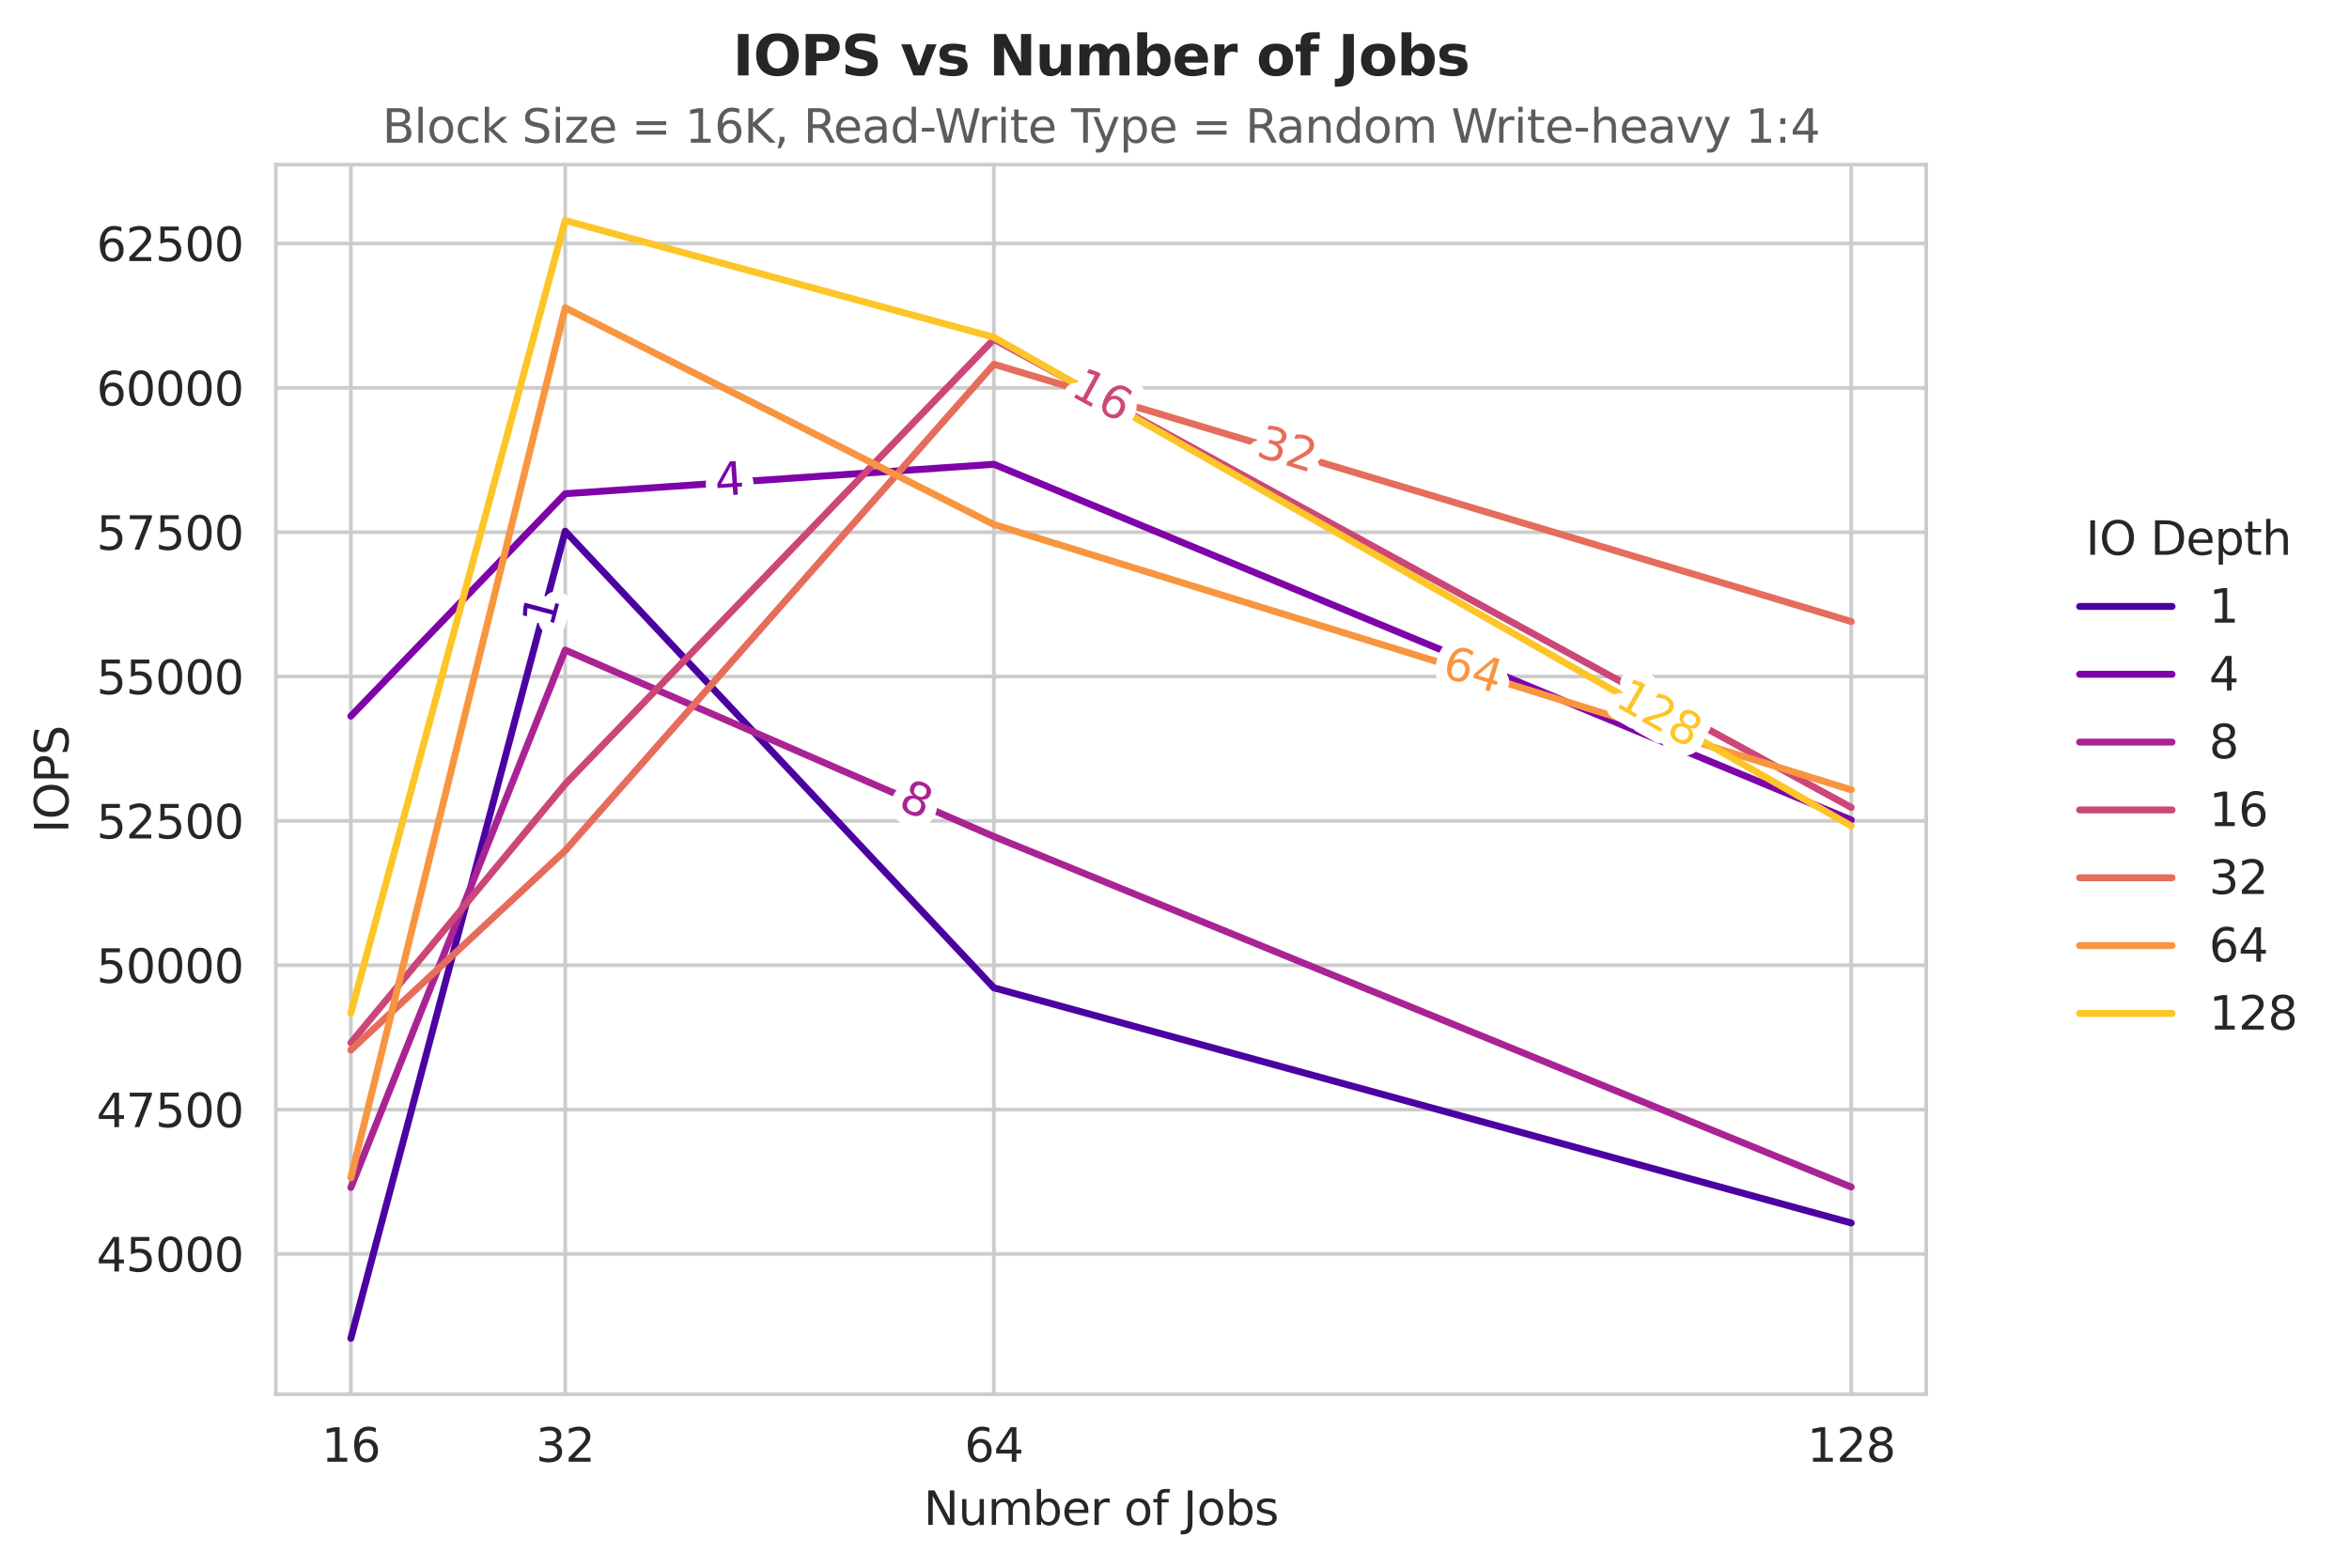 <?xml version="1.0" encoding="utf-8" standalone="no"?>
<!DOCTYPE svg PUBLIC "-//W3C//DTD SVG 1.1//EN"
  "http://www.w3.org/Graphics/SVG/1.1/DTD/svg11.dtd">
<svg xmlns:xlink="http://www.w3.org/1999/xlink" width="508.291pt" height="339.292pt" viewBox="0 0 508.291 339.292" xmlns="http://www.w3.org/2000/svg" version="1.1">
 <defs>
  <style type="text/css">*{stroke-linejoin: round; stroke-linecap: butt}</style>
 </defs>
 <g id="figure_1">
  <g id="patch_1">
   <path d="M 0 339.292 
L 508.291 339.292 
L 508.291 0 
L 0 0 
z
" style="fill: #ffffff"/>
  </g>
  <g id="axes_1">
   <g id="patch_2">
    <path d="M 59.691 301.736 
L 416.811 301.736 
L 416.811 35.624 
L 59.691 35.624 
z
" style="fill: #ffffff"/>
   </g>
   <g id="matplotlib.axis_1">
    <g id="xtick_1">
     <g id="line2d_1">
      <path d="M 122.303 301.736 
L 122.303 35.624 
" clip-path="url(#pcc82acf9e2)" style="fill: none; stroke: #cccccc; stroke-width: 0.8; stroke-linecap: round"/>
     </g>
     <g id="text_1">
      <!-- 32 -->
      <g style="fill: #262626" transform="translate(115.94 316.334) scale(0.1 -0.1)">
       <defs>
        <path id="DejaVuSans-33" d="M 2597 2516 
Q 3050 2419 3304 2112 
Q 3559 1806 3559 1356 
Q 3559 666 3084 287 
Q 2609 -91 1734 -91 
Q 1441 -91 1130 -33 
Q 819 25 488 141 
L 488 750 
Q 750 597 1062 519 
Q 1375 441 1716 441 
Q 2309 441 2620 675 
Q 2931 909 2931 1356 
Q 2931 1769 2642 2001 
Q 2353 2234 1838 2234 
L 1294 2234 
L 1294 2753 
L 1863 2753 
Q 2328 2753 2575 2939 
Q 2822 3125 2822 3475 
Q 2822 3834 2567 4026 
Q 2313 4219 1838 4219 
Q 1578 4219 1281 4162 
Q 984 4106 628 3988 
L 628 4550 
Q 988 4650 1302 4700 
Q 1616 4750 1894 4750 
Q 2613 4750 3031 4423 
Q 3450 4097 3450 3541 
Q 3450 3153 3228 2886 
Q 3006 2619 2597 2516 
z
" transform="scale(0.016)"/>
        <path id="DejaVuSans-32" d="M 1228 531 
L 3431 531 
L 3431 0 
L 469 0 
L 469 531 
Q 828 903 1448 1529 
Q 2069 2156 2228 2338 
Q 2531 2678 2651 2914 
Q 2772 3150 2772 3378 
Q 2772 3750 2511 3984 
Q 2250 4219 1831 4219 
Q 1534 4219 1204 4116 
Q 875 4013 500 3803 
L 500 4441 
Q 881 4594 1212 4672 
Q 1544 4750 1819 4750 
Q 2544 4750 2975 4387 
Q 3406 4025 3406 3419 
Q 3406 3131 3298 2873 
Q 3191 2616 2906 2266 
Q 2828 2175 2409 1742 
Q 1991 1309 1228 531 
z
" transform="scale(0.016)"/>
       </defs>
       <use xlink:href="#DejaVuSans-33"/>
       <use xlink:href="#DejaVuSans-32" transform="translate(63.623 0)"/>
      </g>
     </g>
    </g>
    <g id="xtick_2">
     <g id="line2d_2">
      <path d="M 400.578 301.736 
L 400.578 35.624 
" clip-path="url(#pcc82acf9e2)" style="fill: none; stroke: #cccccc; stroke-width: 0.8; stroke-linecap: round"/>
     </g>
     <g id="text_2">
      <!-- 128 -->
      <g style="fill: #262626" transform="translate(391.034 316.334) scale(0.1 -0.1)">
       <defs>
        <path id="DejaVuSans-31" d="M 794 531 
L 1825 531 
L 1825 4091 
L 703 3866 
L 703 4441 
L 1819 4666 
L 2450 4666 
L 2450 531 
L 3481 531 
L 3481 0 
L 794 0 
L 794 531 
z
" transform="scale(0.016)"/>
        <path id="DejaVuSans-38" d="M 2034 2216 
Q 1584 2216 1326 1975 
Q 1069 1734 1069 1313 
Q 1069 891 1326 650 
Q 1584 409 2034 409 
Q 2484 409 2743 651 
Q 3003 894 3003 1313 
Q 3003 1734 2745 1975 
Q 2488 2216 2034 2216 
z
M 1403 2484 
Q 997 2584 770 2862 
Q 544 3141 544 3541 
Q 544 4100 942 4425 
Q 1341 4750 2034 4750 
Q 2731 4750 3128 4425 
Q 3525 4100 3525 3541 
Q 3525 3141 3298 2862 
Q 3072 2584 2669 2484 
Q 3125 2378 3379 2068 
Q 3634 1759 3634 1313 
Q 3634 634 3220 271 
Q 2806 -91 2034 -91 
Q 1263 -91 848 271 
Q 434 634 434 1313 
Q 434 1759 690 2068 
Q 947 2378 1403 2484 
z
M 1172 3481 
Q 1172 3119 1398 2916 
Q 1625 2713 2034 2713 
Q 2441 2713 2670 2916 
Q 2900 3119 2900 3481 
Q 2900 3844 2670 4047 
Q 2441 4250 2034 4250 
Q 1625 4250 1398 4047 
Q 1172 3844 1172 3481 
z
" transform="scale(0.016)"/>
       </defs>
       <use xlink:href="#DejaVuSans-31"/>
       <use xlink:href="#DejaVuSans-32" transform="translate(63.623 0)"/>
       <use xlink:href="#DejaVuSans-38" transform="translate(127.246 0)"/>
      </g>
     </g>
    </g>
    <g id="xtick_3">
     <g id="line2d_3">
      <path d="M 215.061 301.736 
L 215.061 35.624 
" clip-path="url(#pcc82acf9e2)" style="fill: none; stroke: #cccccc; stroke-width: 0.8; stroke-linecap: round"/>
     </g>
     <g id="text_3">
      <!-- 64 -->
      <g style="fill: #262626" transform="translate(208.699 316.334) scale(0.1 -0.1)">
       <defs>
        <path id="DejaVuSans-36" d="M 2113 2584 
Q 1688 2584 1439 2293 
Q 1191 2003 1191 1497 
Q 1191 994 1439 701 
Q 1688 409 2113 409 
Q 2538 409 2786 701 
Q 3034 994 3034 1497 
Q 3034 2003 2786 2293 
Q 2538 2584 2113 2584 
z
M 3366 4563 
L 3366 3988 
Q 3128 4100 2886 4159 
Q 2644 4219 2406 4219 
Q 1781 4219 1451 3797 
Q 1122 3375 1075 2522 
Q 1259 2794 1537 2939 
Q 1816 3084 2150 3084 
Q 2853 3084 3261 2657 
Q 3669 2231 3669 1497 
Q 3669 778 3244 343 
Q 2819 -91 2113 -91 
Q 1303 -91 875 529 
Q 447 1150 447 2328 
Q 447 3434 972 4092 
Q 1497 4750 2381 4750 
Q 2619 4750 2861 4703 
Q 3103 4656 3366 4563 
z
" transform="scale(0.016)"/>
        <path id="DejaVuSans-34" d="M 2419 4116 
L 825 1625 
L 2419 1625 
L 2419 4116 
z
M 2253 4666 
L 3047 4666 
L 3047 1625 
L 3713 1625 
L 3713 1100 
L 3047 1100 
L 3047 0 
L 2419 0 
L 2419 1100 
L 313 1100 
L 313 1709 
L 2253 4666 
z
" transform="scale(0.016)"/>
       </defs>
       <use xlink:href="#DejaVuSans-36"/>
       <use xlink:href="#DejaVuSans-34" transform="translate(63.623 0)"/>
      </g>
     </g>
    </g>
    <g id="xtick_4">
     <g id="line2d_4">
      <path d="M 75.923 301.736 
L 75.923 35.624 
" clip-path="url(#pcc82acf9e2)" style="fill: none; stroke: #cccccc; stroke-width: 0.8; stroke-linecap: round"/>
     </g>
     <g id="text_4">
      <!-- 16 -->
      <g style="fill: #262626" transform="translate(69.561 316.334) scale(0.1 -0.1)">
       <use xlink:href="#DejaVuSans-31"/>
       <use xlink:href="#DejaVuSans-36" transform="translate(63.623 0)"/>
      </g>
     </g>
    </g>
    <g id="text_5">
     <!-- Number of Jobs -->
     <g style="fill: #262626" transform="translate(199.854 330.012) scale(0.1 -0.1)">
      <defs>
       <path id="DejaVuSans-4e" d="M 628 4666 
L 1478 4666 
L 3547 763 
L 3547 4666 
L 4159 4666 
L 4159 0 
L 3309 0 
L 1241 3903 
L 1241 0 
L 628 0 
L 628 4666 
z
" transform="scale(0.016)"/>
       <path id="DejaVuSans-75" d="M 544 1381 
L 544 3500 
L 1119 3500 
L 1119 1403 
Q 1119 906 1312 657 
Q 1506 409 1894 409 
Q 2359 409 2629 706 
Q 2900 1003 2900 1516 
L 2900 3500 
L 3475 3500 
L 3475 0 
L 2900 0 
L 2900 538 
Q 2691 219 2414 64 
Q 2138 -91 1772 -91 
Q 1169 -91 856 284 
Q 544 659 544 1381 
z
M 1991 3584 
L 1991 3584 
z
" transform="scale(0.016)"/>
       <path id="DejaVuSans-6d" d="M 3328 2828 
Q 3544 3216 3844 3400 
Q 4144 3584 4550 3584 
Q 5097 3584 5394 3201 
Q 5691 2819 5691 2113 
L 5691 0 
L 5113 0 
L 5113 2094 
Q 5113 2597 4934 2840 
Q 4756 3084 4391 3084 
Q 3944 3084 3684 2787 
Q 3425 2491 3425 1978 
L 3425 0 
L 2847 0 
L 2847 2094 
Q 2847 2600 2669 2842 
Q 2491 3084 2119 3084 
Q 1678 3084 1418 2786 
Q 1159 2488 1159 1978 
L 1159 0 
L 581 0 
L 581 3500 
L 1159 3500 
L 1159 2956 
Q 1356 3278 1631 3431 
Q 1906 3584 2284 3584 
Q 2666 3584 2933 3390 
Q 3200 3197 3328 2828 
z
" transform="scale(0.016)"/>
       <path id="DejaVuSans-62" d="M 3116 1747 
Q 3116 2381 2855 2742 
Q 2594 3103 2138 3103 
Q 1681 3103 1420 2742 
Q 1159 2381 1159 1747 
Q 1159 1113 1420 752 
Q 1681 391 2138 391 
Q 2594 391 2855 752 
Q 3116 1113 3116 1747 
z
M 1159 2969 
Q 1341 3281 1617 3432 
Q 1894 3584 2278 3584 
Q 2916 3584 3314 3078 
Q 3713 2572 3713 1747 
Q 3713 922 3314 415 
Q 2916 -91 2278 -91 
Q 1894 -91 1617 61 
Q 1341 213 1159 525 
L 1159 0 
L 581 0 
L 581 4863 
L 1159 4863 
L 1159 2969 
z
" transform="scale(0.016)"/>
       <path id="DejaVuSans-65" d="M 3597 1894 
L 3597 1613 
L 953 1613 
Q 991 1019 1311 708 
Q 1631 397 2203 397 
Q 2534 397 2845 478 
Q 3156 559 3463 722 
L 3463 178 
Q 3153 47 2828 -22 
Q 2503 -91 2169 -91 
Q 1331 -91 842 396 
Q 353 884 353 1716 
Q 353 2575 817 3079 
Q 1281 3584 2069 3584 
Q 2775 3584 3186 3129 
Q 3597 2675 3597 1894 
z
M 3022 2063 
Q 3016 2534 2758 2815 
Q 2500 3097 2075 3097 
Q 1594 3097 1305 2825 
Q 1016 2553 972 2059 
L 3022 2063 
z
" transform="scale(0.016)"/>
       <path id="DejaVuSans-72" d="M 2631 2963 
Q 2534 3019 2420 3045 
Q 2306 3072 2169 3072 
Q 1681 3072 1420 2755 
Q 1159 2438 1159 1844 
L 1159 0 
L 581 0 
L 581 3500 
L 1159 3500 
L 1159 2956 
Q 1341 3275 1631 3429 
Q 1922 3584 2338 3584 
Q 2397 3584 2469 3576 
Q 2541 3569 2628 3553 
L 2631 2963 
z
" transform="scale(0.016)"/>
       <path id="DejaVuSans-20" transform="scale(0.016)"/>
       <path id="DejaVuSans-6f" d="M 1959 3097 
Q 1497 3097 1228 2736 
Q 959 2375 959 1747 
Q 959 1119 1226 758 
Q 1494 397 1959 397 
Q 2419 397 2687 759 
Q 2956 1122 2956 1747 
Q 2956 2369 2687 2733 
Q 2419 3097 1959 3097 
z
M 1959 3584 
Q 2709 3584 3137 3096 
Q 3566 2609 3566 1747 
Q 3566 888 3137 398 
Q 2709 -91 1959 -91 
Q 1206 -91 779 398 
Q 353 888 353 1747 
Q 353 2609 779 3096 
Q 1206 3584 1959 3584 
z
" transform="scale(0.016)"/>
       <path id="DejaVuSans-66" d="M 2375 4863 
L 2375 4384 
L 1825 4384 
Q 1516 4384 1395 4259 
Q 1275 4134 1275 3809 
L 1275 3500 
L 2222 3500 
L 2222 3053 
L 1275 3053 
L 1275 0 
L 697 0 
L 697 3053 
L 147 3053 
L 147 3500 
L 697 3500 
L 697 3744 
Q 697 4328 969 4595 
Q 1241 4863 1831 4863 
L 2375 4863 
z
" transform="scale(0.016)"/>
       <path id="DejaVuSans-4a" d="M 628 4666 
L 1259 4666 
L 1259 325 
Q 1259 -519 939 -900 
Q 619 -1281 -91 -1281 
L -331 -1281 
L -331 -750 
L -134 -750 
Q 284 -750 456 -515 
Q 628 -281 628 325 
L 628 4666 
z
" transform="scale(0.016)"/>
       <path id="DejaVuSans-73" d="M 2834 3397 
L 2834 2853 
Q 2591 2978 2328 3040 
Q 2066 3103 1784 3103 
Q 1356 3103 1142 2972 
Q 928 2841 928 2578 
Q 928 2378 1081 2264 
Q 1234 2150 1697 2047 
L 1894 2003 
Q 2506 1872 2764 1633 
Q 3022 1394 3022 966 
Q 3022 478 2636 193 
Q 2250 -91 1575 -91 
Q 1294 -91 989 -36 
Q 684 19 347 128 
L 347 722 
Q 666 556 975 473 
Q 1284 391 1588 391 
Q 1994 391 2212 530 
Q 2431 669 2431 922 
Q 2431 1156 2273 1281 
Q 2116 1406 1581 1522 
L 1381 1569 
Q 847 1681 609 1914 
Q 372 2147 372 2553 
Q 372 3047 722 3315 
Q 1072 3584 1716 3584 
Q 2034 3584 2315 3537 
Q 2597 3491 2834 3397 
z
" transform="scale(0.016)"/>
      </defs>
      <use xlink:href="#DejaVuSans-4e"/>
      <use xlink:href="#DejaVuSans-75" transform="translate(74.805 0)"/>
      <use xlink:href="#DejaVuSans-6d" transform="translate(138.184 0)"/>
      <use xlink:href="#DejaVuSans-62" transform="translate(235.596 0)"/>
      <use xlink:href="#DejaVuSans-65" transform="translate(299.072 0)"/>
      <use xlink:href="#DejaVuSans-72" transform="translate(360.596 0)"/>
      <use xlink:href="#DejaVuSans-20" transform="translate(401.709 0)"/>
      <use xlink:href="#DejaVuSans-6f" transform="translate(433.496 0)"/>
      <use xlink:href="#DejaVuSans-66" transform="translate(494.678 0)"/>
      <use xlink:href="#DejaVuSans-20" transform="translate(529.883 0)"/>
      <use xlink:href="#DejaVuSans-4a" transform="translate(561.67 0)"/>
      <use xlink:href="#DejaVuSans-6f" transform="translate(591.162 0)"/>
      <use xlink:href="#DejaVuSans-62" transform="translate(652.344 0)"/>
      <use xlink:href="#DejaVuSans-73" transform="translate(715.82 0)"/>
     </g>
    </g>
   </g>
   <g id="matplotlib.axis_2">
    <g id="ytick_1">
     <g id="line2d_5">
      <path d="M 59.691 271.371 
L 416.811 271.371 
" clip-path="url(#pcc82acf9e2)" style="fill: none; stroke: #cccccc; stroke-width: 0.8; stroke-linecap: round"/>
     </g>
     <g id="text_6">
      <!-- 45000 -->
      <g style="fill: #262626" transform="translate(20.878 275.17) scale(0.1 -0.1)">
       <defs>
        <path id="DejaVuSans-35" d="M 691 4666 
L 3169 4666 
L 3169 4134 
L 1269 4134 
L 1269 2991 
Q 1406 3038 1543 3061 
Q 1681 3084 1819 3084 
Q 2600 3084 3056 2656 
Q 3513 2228 3513 1497 
Q 3513 744 3044 326 
Q 2575 -91 1722 -91 
Q 1428 -91 1123 -41 
Q 819 9 494 109 
L 494 744 
Q 775 591 1075 516 
Q 1375 441 1709 441 
Q 2250 441 2565 725 
Q 2881 1009 2881 1497 
Q 2881 1984 2565 2268 
Q 2250 2553 1709 2553 
Q 1456 2553 1204 2497 
Q 953 2441 691 2322 
L 691 4666 
z
" transform="scale(0.016)"/>
        <path id="DejaVuSans-30" d="M 2034 4250 
Q 1547 4250 1301 3770 
Q 1056 3291 1056 2328 
Q 1056 1369 1301 889 
Q 1547 409 2034 409 
Q 2525 409 2770 889 
Q 3016 1369 3016 2328 
Q 3016 3291 2770 3770 
Q 2525 4250 2034 4250 
z
M 2034 4750 
Q 2819 4750 3233 4129 
Q 3647 3509 3647 2328 
Q 3647 1150 3233 529 
Q 2819 -91 2034 -91 
Q 1250 -91 836 529 
Q 422 1150 422 2328 
Q 422 3509 836 4129 
Q 1250 4750 2034 4750 
z
" transform="scale(0.016)"/>
       </defs>
       <use xlink:href="#DejaVuSans-34"/>
       <use xlink:href="#DejaVuSans-35" transform="translate(63.623 0)"/>
       <use xlink:href="#DejaVuSans-30" transform="translate(127.246 0)"/>
       <use xlink:href="#DejaVuSans-30" transform="translate(190.869 0)"/>
       <use xlink:href="#DejaVuSans-30" transform="translate(254.492 0)"/>
      </g>
     </g>
    </g>
    <g id="ytick_2">
     <g id="line2d_6">
      <path d="M 59.691 240.131 
L 416.811 240.131 
" clip-path="url(#pcc82acf9e2)" style="fill: none; stroke: #cccccc; stroke-width: 0.8; stroke-linecap: round"/>
     </g>
     <g id="text_7">
      <!-- 47500 -->
      <g style="fill: #262626" transform="translate(20.878 243.93) scale(0.1 -0.1)">
       <defs>
        <path id="DejaVuSans-37" d="M 525 4666 
L 3525 4666 
L 3525 4397 
L 1831 0 
L 1172 0 
L 2766 4134 
L 525 4134 
L 525 4666 
z
" transform="scale(0.016)"/>
       </defs>
       <use xlink:href="#DejaVuSans-34"/>
       <use xlink:href="#DejaVuSans-37" transform="translate(63.623 0)"/>
       <use xlink:href="#DejaVuSans-35" transform="translate(127.246 0)"/>
       <use xlink:href="#DejaVuSans-30" transform="translate(190.869 0)"/>
       <use xlink:href="#DejaVuSans-30" transform="translate(254.492 0)"/>
      </g>
     </g>
    </g>
    <g id="ytick_3">
     <g id="line2d_7">
      <path d="M 59.691 208.891 
L 416.811 208.891 
" clip-path="url(#pcc82acf9e2)" style="fill: none; stroke: #cccccc; stroke-width: 0.8; stroke-linecap: round"/>
     </g>
     <g id="text_8">
      <!-- 50000 -->
      <g style="fill: #262626" transform="translate(20.878 212.691) scale(0.1 -0.1)">
       <use xlink:href="#DejaVuSans-35"/>
       <use xlink:href="#DejaVuSans-30" transform="translate(63.623 0)"/>
       <use xlink:href="#DejaVuSans-30" transform="translate(127.246 0)"/>
       <use xlink:href="#DejaVuSans-30" transform="translate(190.869 0)"/>
       <use xlink:href="#DejaVuSans-30" transform="translate(254.492 0)"/>
      </g>
     </g>
    </g>
    <g id="ytick_4">
     <g id="line2d_8">
      <path d="M 59.691 177.652 
L 416.811 177.652 
" clip-path="url(#pcc82acf9e2)" style="fill: none; stroke: #cccccc; stroke-width: 0.8; stroke-linecap: round"/>
     </g>
     <g id="text_9">
      <!-- 52500 -->
      <g style="fill: #262626" transform="translate(20.878 181.451) scale(0.1 -0.1)">
       <use xlink:href="#DejaVuSans-35"/>
       <use xlink:href="#DejaVuSans-32" transform="translate(63.623 0)"/>
       <use xlink:href="#DejaVuSans-35" transform="translate(127.246 0)"/>
       <use xlink:href="#DejaVuSans-30" transform="translate(190.869 0)"/>
       <use xlink:href="#DejaVuSans-30" transform="translate(254.492 0)"/>
      </g>
     </g>
    </g>
    <g id="ytick_5">
     <g id="line2d_9">
      <path d="M 59.691 146.412 
L 416.811 146.412 
" clip-path="url(#pcc82acf9e2)" style="fill: none; stroke: #cccccc; stroke-width: 0.8; stroke-linecap: round"/>
     </g>
     <g id="text_10">
      <!-- 55000 -->
      <g style="fill: #262626" transform="translate(20.878 150.211) scale(0.1 -0.1)">
       <use xlink:href="#DejaVuSans-35"/>
       <use xlink:href="#DejaVuSans-35" transform="translate(63.623 0)"/>
       <use xlink:href="#DejaVuSans-30" transform="translate(127.246 0)"/>
       <use xlink:href="#DejaVuSans-30" transform="translate(190.869 0)"/>
       <use xlink:href="#DejaVuSans-30" transform="translate(254.492 0)"/>
      </g>
     </g>
    </g>
    <g id="ytick_6">
     <g id="line2d_10">
      <path d="M 59.691 115.172 
L 416.811 115.172 
" clip-path="url(#pcc82acf9e2)" style="fill: none; stroke: #cccccc; stroke-width: 0.8; stroke-linecap: round"/>
     </g>
     <g id="text_11">
      <!-- 57500 -->
      <g style="fill: #262626" transform="translate(20.878 118.972) scale(0.1 -0.1)">
       <use xlink:href="#DejaVuSans-35"/>
       <use xlink:href="#DejaVuSans-37" transform="translate(63.623 0)"/>
       <use xlink:href="#DejaVuSans-35" transform="translate(127.246 0)"/>
       <use xlink:href="#DejaVuSans-30" transform="translate(190.869 0)"/>
       <use xlink:href="#DejaVuSans-30" transform="translate(254.492 0)"/>
      </g>
     </g>
    </g>
    <g id="ytick_7">
     <g id="line2d_11">
      <path d="M 59.691 83.933 
L 416.811 83.933 
" clip-path="url(#pcc82acf9e2)" style="fill: none; stroke: #cccccc; stroke-width: 0.8; stroke-linecap: round"/>
     </g>
     <g id="text_12">
      <!-- 60000 -->
      <g style="fill: #262626" transform="translate(20.878 87.732) scale(0.1 -0.1)">
       <use xlink:href="#DejaVuSans-36"/>
       <use xlink:href="#DejaVuSans-30" transform="translate(63.623 0)"/>
       <use xlink:href="#DejaVuSans-30" transform="translate(127.246 0)"/>
       <use xlink:href="#DejaVuSans-30" transform="translate(190.869 0)"/>
       <use xlink:href="#DejaVuSans-30" transform="translate(254.492 0)"/>
      </g>
     </g>
    </g>
    <g id="ytick_8">
     <g id="line2d_12">
      <path d="M 59.691 52.693 
L 416.811 52.693 
" clip-path="url(#pcc82acf9e2)" style="fill: none; stroke: #cccccc; stroke-width: 0.8; stroke-linecap: round"/>
     </g>
     <g id="text_13">
      <!-- 62500 -->
      <g style="fill: #262626" transform="translate(20.878 56.492) scale(0.1 -0.1)">
       <use xlink:href="#DejaVuSans-36"/>
       <use xlink:href="#DejaVuSans-32" transform="translate(63.623 0)"/>
       <use xlink:href="#DejaVuSans-35" transform="translate(127.246 0)"/>
       <use xlink:href="#DejaVuSans-30" transform="translate(190.869 0)"/>
       <use xlink:href="#DejaVuSans-30" transform="translate(254.492 0)"/>
      </g>
     </g>
    </g>
    <g id="text_14">
     <!-- IOPS -->
     <g style="fill: #262626" transform="translate(14.798 180.28) rotate(-90) scale(0.1 -0.1)">
      <defs>
       <path id="DejaVuSans-49" d="M 628 4666 
L 1259 4666 
L 1259 0 
L 628 0 
L 628 4666 
z
" transform="scale(0.016)"/>
       <path id="DejaVuSans-4f" d="M 2522 4238 
Q 1834 4238 1429 3725 
Q 1025 3213 1025 2328 
Q 1025 1447 1429 934 
Q 1834 422 2522 422 
Q 3209 422 3611 934 
Q 4013 1447 4013 2328 
Q 4013 3213 3611 3725 
Q 3209 4238 2522 4238 
z
M 2522 4750 
Q 3503 4750 4090 4092 
Q 4678 3434 4678 2328 
Q 4678 1225 4090 567 
Q 3503 -91 2522 -91 
Q 1538 -91 948 565 
Q 359 1222 359 2328 
Q 359 3434 948 4092 
Q 1538 4750 2522 4750 
z
" transform="scale(0.016)"/>
       <path id="DejaVuSans-50" d="M 1259 4147 
L 1259 2394 
L 2053 2394 
Q 2494 2394 2734 2622 
Q 2975 2850 2975 3272 
Q 2975 3691 2734 3919 
Q 2494 4147 2053 4147 
L 1259 4147 
z
M 628 4666 
L 2053 4666 
Q 2838 4666 3239 4311 
Q 3641 3956 3641 3272 
Q 3641 2581 3239 2228 
Q 2838 1875 2053 1875 
L 1259 1875 
L 1259 0 
L 628 0 
L 628 4666 
z
" transform="scale(0.016)"/>
       <path id="DejaVuSans-53" d="M 3425 4513 
L 3425 3897 
Q 3066 4069 2747 4153 
Q 2428 4238 2131 4238 
Q 1616 4238 1336 4038 
Q 1056 3838 1056 3469 
Q 1056 3159 1242 3001 
Q 1428 2844 1947 2747 
L 2328 2669 
Q 3034 2534 3370 2195 
Q 3706 1856 3706 1288 
Q 3706 609 3251 259 
Q 2797 -91 1919 -91 
Q 1588 -91 1214 -16 
Q 841 59 441 206 
L 441 856 
Q 825 641 1194 531 
Q 1563 422 1919 422 
Q 2459 422 2753 634 
Q 3047 847 3047 1241 
Q 3047 1584 2836 1778 
Q 2625 1972 2144 2069 
L 1759 2144 
Q 1053 2284 737 2584 
Q 422 2884 422 3419 
Q 422 4038 858 4394 
Q 1294 4750 2059 4750 
Q 2388 4750 2728 4690 
Q 3069 4631 3425 4513 
z
" transform="scale(0.016)"/>
      </defs>
      <use xlink:href="#DejaVuSans-49"/>
      <use xlink:href="#DejaVuSans-4f" transform="translate(29.492 0)"/>
      <use xlink:href="#DejaVuSans-50" transform="translate(108.203 0)"/>
      <use xlink:href="#DejaVuSans-53" transform="translate(168.506 0)"/>
     </g>
    </g>
   </g>
   <g id="FillBetweenPolyCollection_1"/>
   <g id="FillBetweenPolyCollection_2"/>
   <g id="FillBetweenPolyCollection_3"/>
   <g id="FillBetweenPolyCollection_4"/>
   <g id="FillBetweenPolyCollection_5"/>
   <g id="FillBetweenPolyCollection_6"/>
   <g id="FillBetweenPolyCollection_7"/>
   <g id="line2d_13">
    <path d="M 75.923 289.64 
L 122.303 114.96 
L 215.061 213.777 
L 400.578 264.66 
" clip-path="url(#pcc82acf9e2)" style="fill: none; stroke: #4c02a1; stroke-width: 1.5; stroke-linecap: round"/>
   </g>
   <g id="line2d_14">
    <path d="M 75.923 154.984 
L 122.303 106.85 
L 215.061 100.477 
L 400.578 177.452 
" clip-path="url(#pcc82acf9e2)" style="fill: none; stroke: #7e03a8; stroke-width: 1.5; stroke-linecap: round"/>
   </g>
   <g id="line2d_15">
    <path d="M 75.923 257.001 
L 122.303 140.676 
L 215.061 181.038 
L 400.578 256.888 
" clip-path="url(#pcc82acf9e2)" style="fill: none; stroke: #aa2395; stroke-width: 1.5; stroke-linecap: round"/>
   </g>
   <g id="line2d_16">
    <path d="M 75.923 225.673 
L 122.303 169.692 
L 215.061 73.411 
L 400.578 174.74 
" clip-path="url(#pcc82acf9e2)" style="fill: none; stroke: #cc4778; stroke-width: 1.5; stroke-linecap: round"/>
   </g>
   <g id="line2d_17">
    <path d="M 75.923 227.235 
L 122.303 184.087 
L 215.061 78.822 
L 400.578 134.504 
" clip-path="url(#pcc82acf9e2)" style="fill: none; stroke: #e66c5c; stroke-width: 1.5; stroke-linecap: round"/>
   </g>
   <g id="line2d_18">
    <path d="M 75.923 254.889 
L 122.303 66.613 
L 215.061 113.51 
L 400.578 170.929 
" clip-path="url(#pcc82acf9e2)" style="fill: none; stroke: #f89540; stroke-width: 1.5; stroke-linecap: round"/>
   </g>
   <g id="line2d_19">
    <path d="M 75.923 219.238 
L 122.303 47.72 
L 215.061 72.986 
L 400.578 178.751 
" clip-path="url(#pcc82acf9e2)" style="fill: none; stroke: #fdc527; stroke-width: 1.5; stroke-linecap: round"/>
   </g>
   <g id="line2d_20"/>
   <g id="line2d_21"/>
   <g id="line2d_22"/>
   <g id="line2d_23"/>
   <g id="line2d_24"/>
   <g id="line2d_25"/>
   <g id="line2d_26"/>
   <g id="text_15">
    <path d="M 119.09 134.58 
L 119.503 133.023 
L 114.127 131.596 
L 114.017 133.381 
L 113.148 133.15 
L 113.256 131.375 
L 113.509 130.422 
L 119.754 132.08 
L 120.167 130.523 
L 120.969 130.736 
L 119.892 134.793 
L 119.09 134.58 
z
" clip-path="url(#pcc82acf9e2)" style="fill: #4c02a1; stroke: #ffffff; stroke-width: 5"/>
    <path d="M 119.09 134.58 
L 119.503 133.023 
L 114.127 131.596 
L 114.017 133.381 
L 113.148 133.15 
L 113.256 131.375 
L 113.509 130.422 
L 119.754 132.08 
L 120.167 130.523 
L 120.969 130.736 
L 119.892 134.793 
L 119.09 134.58 
z
" clip-path="url(#pcc82acf9e2)" style="fill: #4c02a1"/>
   </g>
   <g id="text_16">
    <path d="M 158.244 100.7 
L 156.026 104.754 
L 158.511 104.583 
L 158.244 100.7 
z
M 157.926 99.861 
L 159.164 99.776 
L 159.49 104.516 
L 160.528 104.445 
L 160.584 105.263 
L 159.546 105.334 
L 159.664 107.049 
L 158.685 107.116 
L 158.567 105.402 
L 155.284 105.627 
L 155.219 104.678 
L 157.926 99.861 
z
" clip-path="url(#pcc82acf9e2)" style="fill: #7e03a8; stroke: #ffffff; stroke-width: 5"/>
    <path d="M 158.244 100.7 
L 156.026 104.754 
L 158.511 104.583 
L 158.244 100.7 
z
M 157.926 99.861 
L 159.164 99.776 
L 159.49 104.516 
L 160.528 104.445 
L 160.584 105.263 
L 159.546 105.334 
L 159.664 107.049 
L 158.685 107.116 
L 158.567 105.402 
L 155.284 105.627 
L 155.219 104.678 
L 157.926 99.861 
z
" clip-path="url(#pcc82acf9e2)" style="fill: #7e03a8"/>
   </g>
   <g id="text_17">
    <path d="M 198.352 173.001 
Q 197.708 172.72 197.188 172.905 
Q 196.669 173.09 196.407 173.693 
Q 196.144 174.298 196.362 174.803 
Q 196.581 175.309 197.226 175.59 
Q 197.871 175.87 198.392 175.685 
Q 198.916 175.499 199.178 174.899 
Q 199.44 174.296 199.221 173.789 
Q 199.003 173.284 198.352 173.001 
z
M 197.615 172.224 
Q 197.096 171.827 196.944 171.287 
Q 196.794 170.747 197.044 170.174 
Q 197.392 169.373 198.165 169.155 
Q 198.939 168.938 199.932 169.37 
Q 200.931 169.805 201.297 170.518 
Q 201.663 171.231 201.315 172.032 
Q 201.065 172.605 200.566 172.863 
Q 200.069 173.121 199.429 173.013 
Q 200.016 173.449 200.187 174.051 
Q 200.36 174.653 200.082 175.292 
Q 199.658 176.265 198.839 176.527 
Q 198.02 176.788 196.914 176.306 
Q 195.809 175.826 195.441 175.048 
Q 195.074 174.27 195.497 173.297 
Q 195.775 172.658 196.334 172.375 
Q 196.896 172.091 197.615 172.224 
z
M 197.906 170.651 
Q 197.68 171.17 197.877 171.602 
Q 198.076 172.034 198.662 172.289 
Q 199.245 172.543 199.7 172.395 
Q 200.156 172.247 200.382 171.728 
Q 200.608 171.208 200.405 170.774 
Q 200.203 170.34 199.62 170.087 
Q 199.034 169.832 198.583 169.981 
Q 198.132 170.131 197.906 170.651 
z
" clip-path="url(#pcc82acf9e2)" style="fill: #aa2395; stroke: #ffffff; stroke-width: 5"/>
    <path d="M 198.352 173.001 
Q 197.708 172.72 197.188 172.905 
Q 196.669 173.09 196.407 173.693 
Q 196.144 174.298 196.362 174.803 
Q 196.581 175.309 197.226 175.59 
Q 197.871 175.87 198.392 175.685 
Q 198.916 175.499 199.178 174.899 
Q 199.44 174.296 199.221 173.789 
Q 199.003 173.284 198.352 173.001 
z
M 197.615 172.224 
Q 197.096 171.827 196.944 171.287 
Q 196.794 170.747 197.044 170.174 
Q 197.392 169.373 198.165 169.155 
Q 198.939 168.938 199.932 169.37 
Q 200.931 169.805 201.297 170.518 
Q 201.663 171.231 201.315 172.032 
Q 201.065 172.605 200.566 172.863 
Q 200.069 173.121 199.429 173.013 
Q 200.016 173.449 200.187 174.051 
Q 200.36 174.653 200.082 175.292 
Q 199.658 176.265 198.839 176.527 
Q 198.02 176.788 196.914 176.306 
Q 195.809 175.826 195.441 175.048 
Q 195.074 174.27 195.497 173.297 
Q 195.775 172.658 196.334 172.375 
Q 196.896 172.091 197.615 172.224 
z
M 197.906 170.651 
Q 197.68 171.17 197.877 171.602 
Q 198.076 172.034 198.662 172.289 
Q 199.245 172.543 199.7 172.395 
Q 200.156 172.247 200.382 171.728 
Q 200.608 171.208 200.405 170.774 
Q 200.203 170.34 199.62 170.087 
Q 199.034 169.832 198.583 169.981 
Q 198.132 170.131 197.906 170.651 
z
" clip-path="url(#pcc82acf9e2)" style="fill: #aa2395"/>
   </g>
   <g id="text_18">
    <path d="M 232.831 85.316 
L 234.244 86.088 
L 236.911 81.206 
L 235.204 80.674 
L 235.634 79.886 
L 237.333 80.413 
L 238.198 80.886 
L 235.101 86.556 
L 236.515 87.328 
L 236.117 88.056 
L 232.433 86.044 
L 232.831 85.316 
z
M 241.761 86.538 
Q 241.178 86.22 240.618 86.432 
Q 240.061 86.644 239.682 87.338 
Q 239.305 88.028 239.426 88.615 
Q 239.549 89.202 240.132 89.521 
Q 240.714 89.839 241.273 89.624 
Q 241.833 89.408 242.209 88.719 
Q 242.588 88.025 242.466 87.441 
Q 242.343 86.856 241.761 86.538 
z
M 244.961 84.763 
L 244.53 85.551 
Q 244.288 85.22 244 84.957 
Q 243.713 84.694 243.387 84.516 
Q 242.53 84.047 241.761 84.379 
Q 240.994 84.711 240.291 85.846 
Q 240.747 85.611 241.237 85.62 
Q 241.728 85.63 242.186 85.88 
Q 243.15 86.407 243.39 87.298 
Q 243.63 88.188 243.08 89.194 
Q 242.542 90.18 241.633 90.458 
Q 240.725 90.735 239.757 90.206 
Q 238.646 89.6 238.524 88.429 
Q 238.402 87.257 239.284 85.641 
Q 240.113 84.125 241.325 83.616 
Q 242.538 83.107 243.75 83.769 
Q 244.077 83.947 244.373 84.193 
Q 244.67 84.438 244.961 84.763 
z
" clip-path="url(#pcc82acf9e2)" style="fill: #cc4778; stroke: #ffffff; stroke-width: 5"/>
    <path d="M 232.831 85.316 
L 234.244 86.088 
L 236.911 81.206 
L 235.204 80.674 
L 235.634 79.886 
L 237.333 80.413 
L 238.198 80.886 
L 235.101 86.556 
L 236.515 87.328 
L 236.117 88.056 
L 232.433 86.044 
L 232.831 85.316 
z
M 241.761 86.538 
Q 241.178 86.22 240.618 86.432 
Q 240.061 86.644 239.682 87.338 
Q 239.305 88.028 239.426 88.615 
Q 239.549 89.202 240.132 89.521 
Q 240.714 89.839 241.273 89.624 
Q 241.833 89.408 242.209 88.719 
Q 242.588 88.025 242.466 87.441 
Q 242.343 86.856 241.761 86.538 
z
M 244.961 84.763 
L 244.53 85.551 
Q 244.288 85.22 244 84.957 
Q 243.713 84.694 243.387 84.516 
Q 242.53 84.047 241.761 84.379 
Q 240.994 84.711 240.291 85.846 
Q 240.747 85.611 241.237 85.62 
Q 241.728 85.63 242.186 85.88 
Q 243.15 86.407 243.39 87.298 
Q 243.63 88.188 243.08 89.194 
Q 242.542 90.18 241.633 90.458 
Q 240.725 90.735 239.757 90.206 
Q 238.646 89.6 238.524 88.429 
Q 238.402 87.257 239.284 85.641 
Q 240.113 84.125 241.325 83.616 
Q 242.538 83.107 243.75 83.769 
Q 244.077 83.947 244.373 84.193 
Q 244.67 84.438 244.961 84.763 
z
" clip-path="url(#pcc82acf9e2)" style="fill: #cc4778"/>
   </g>
   <g id="text_19">
    <path d="M 276.556 96.056 
Q 277.19 96.404 277.433 96.978 
Q 277.677 97.55 277.475 98.224 
Q 277.165 99.256 276.284 99.61 
Q 275.403 99.963 274.094 99.57 
Q 273.655 99.438 273.216 99.211 
Q 272.776 98.985 272.333 98.663 
L 272.607 97.751 
Q 272.93 98.098 273.362 98.355 
Q 273.795 98.612 274.306 98.765 
Q 275.193 99.032 275.764 98.821 
Q 276.334 98.611 276.535 97.942 
Q 276.72 97.324 276.392 96.847 
Q 276.064 96.368 275.294 96.137 
L 274.479 95.892 
L 274.713 95.116 
L 275.564 95.371 
Q 276.26 95.58 276.713 95.413 
Q 277.166 95.245 277.324 94.722 
Q 277.485 94.184 277.189 93.782 
Q 276.896 93.38 276.185 93.166 
Q 275.796 93.049 275.326 93.001 
Q 274.856 92.952 274.271 92.968 
L 274.523 92.127 
Q 275.107 92.139 275.599 92.206 
Q 276.091 92.272 276.507 92.397 
Q 277.584 92.72 278.062 93.397 
Q 278.543 94.073 278.293 94.905 
Q 278.119 95.486 277.667 95.785 
Q 277.214 96.085 276.556 96.056 
z
M 279.709 100.24 
L 283.006 101.23 
L 282.768 102.025 
L 278.335 100.694 
L 278.574 99.9 
Q 279.278 99.504 280.487 98.846 
Q 281.698 98.186 282.018 97.985 
Q 282.624 97.613 282.909 97.313 
Q 283.197 97.015 283.299 96.673 
Q 283.466 96.117 283.181 95.649 
Q 282.895 95.18 282.268 94.992 
Q 281.824 94.859 281.284 94.865 
Q 280.745 94.871 280.09 95.017 
L 280.376 94.062 
Q 281.015 94.004 281.546 94.036 
Q 282.077 94.068 282.489 94.192 
Q 283.574 94.518 284.056 95.254 
Q 284.538 95.99 284.266 96.897 
Q 284.137 97.328 283.859 97.665 
Q 283.584 98.002 283 98.398 
Q 282.842 98.499 282.021 98.959 
Q 281.201 99.419 279.709 100.24 
z
" clip-path="url(#pcc82acf9e2)" style="fill: #e66c5c; stroke: #ffffff; stroke-width: 5"/>
    <path d="M 276.556 96.056 
Q 277.19 96.404 277.433 96.978 
Q 277.677 97.55 277.475 98.224 
Q 277.165 99.256 276.284 99.61 
Q 275.403 99.963 274.094 99.57 
Q 273.655 99.438 273.216 99.211 
Q 272.776 98.985 272.333 98.663 
L 272.607 97.751 
Q 272.93 98.098 273.362 98.355 
Q 273.795 98.612 274.306 98.765 
Q 275.193 99.032 275.764 98.821 
Q 276.334 98.611 276.535 97.942 
Q 276.72 97.324 276.392 96.847 
Q 276.064 96.368 275.294 96.137 
L 274.479 95.892 
L 274.713 95.116 
L 275.564 95.371 
Q 276.26 95.58 276.713 95.413 
Q 277.166 95.245 277.324 94.722 
Q 277.485 94.184 277.189 93.782 
Q 276.896 93.38 276.185 93.166 
Q 275.796 93.049 275.326 93.001 
Q 274.856 92.952 274.271 92.968 
L 274.523 92.127 
Q 275.107 92.139 275.599 92.206 
Q 276.091 92.272 276.507 92.397 
Q 277.584 92.72 278.062 93.397 
Q 278.543 94.073 278.293 94.905 
Q 278.119 95.486 277.667 95.785 
Q 277.214 96.085 276.556 96.056 
z
M 279.709 100.24 
L 283.006 101.23 
L 282.768 102.025 
L 278.335 100.694 
L 278.574 99.9 
Q 279.278 99.504 280.487 98.846 
Q 281.698 98.186 282.018 97.985 
Q 282.624 97.613 282.909 97.313 
Q 283.197 97.015 283.299 96.673 
Q 283.466 96.117 283.181 95.649 
Q 282.895 95.18 282.268 94.992 
Q 281.824 94.859 281.284 94.865 
Q 280.745 94.871 280.09 95.017 
L 280.376 94.062 
Q 281.015 94.004 281.546 94.036 
Q 282.077 94.068 282.489 94.192 
Q 283.574 94.518 284.056 95.254 
Q 284.538 95.99 284.266 96.897 
Q 284.137 97.328 283.859 97.665 
Q 283.584 98.002 283 98.398 
Q 282.842 98.499 282.021 98.959 
Q 281.201 99.419 279.709 100.24 
z
" clip-path="url(#pcc82acf9e2)" style="fill: #e66c5c"/>
   </g>
   <g id="text_20">
    <path d="M 316.056 143.431 
Q 315.422 143.235 314.916 143.554 
Q 314.412 143.872 314.178 144.628 
Q 313.946 145.379 314.18 145.93 
Q 314.417 146.481 315.052 146.678 
Q 315.686 146.874 316.191 146.553 
Q 316.697 146.23 316.929 145.479 
Q 317.163 144.724 316.927 144.176 
Q 316.691 143.628 316.056 143.431 
z
M 318.841 141.056 
L 318.575 141.914 
Q 318.272 141.637 317.938 141.437 
Q 317.604 141.236 317.249 141.126 
Q 316.316 140.837 315.629 141.315 
Q 314.943 141.793 314.478 143.044 
Q 314.879 142.723 315.361 142.635 
Q 315.844 142.548 316.343 142.702 
Q 317.392 143.027 317.804 143.853 
Q 318.216 144.677 317.877 145.773 
Q 317.545 146.846 316.709 147.299 
Q 315.874 147.75 314.821 147.424 
Q 313.612 147.05 313.259 145.927 
Q 312.907 144.802 313.451 143.044 
Q 313.962 141.393 315.05 140.653 
Q 316.138 139.914 317.457 140.322 
Q 317.812 140.432 318.152 140.614 
Q 318.491 140.796 318.841 141.056 
z
M 323.299 143.167 
L 319.769 146.149 
L 322.148 146.885 
L 323.299 143.167 
z
M 323.305 142.269 
L 324.49 142.636 
L 323.085 147.175 
L 324.079 147.483 
L 323.837 148.267 
L 322.843 147.959 
L 322.335 149.601 
L 321.397 149.311 
L 321.905 147.669 
L 318.762 146.696 
L 319.043 145.787 
L 323.305 142.269 
z
" clip-path="url(#pcc82acf9e2)" style="fill: #f89540; stroke: #ffffff; stroke-width: 5"/>
    <path d="M 316.056 143.431 
Q 315.422 143.235 314.916 143.554 
Q 314.412 143.872 314.178 144.628 
Q 313.946 145.379 314.18 145.93 
Q 314.417 146.481 315.052 146.678 
Q 315.686 146.874 316.191 146.553 
Q 316.697 146.23 316.929 145.479 
Q 317.163 144.724 316.927 144.176 
Q 316.691 143.628 316.056 143.431 
z
M 318.841 141.056 
L 318.575 141.914 
Q 318.272 141.637 317.938 141.437 
Q 317.604 141.236 317.249 141.126 
Q 316.316 140.837 315.629 141.315 
Q 314.943 141.793 314.478 143.044 
Q 314.879 142.723 315.361 142.635 
Q 315.844 142.548 316.343 142.702 
Q 317.392 143.027 317.804 143.853 
Q 318.216 144.677 317.877 145.773 
Q 317.545 146.846 316.709 147.299 
Q 315.874 147.75 314.821 147.424 
Q 313.612 147.05 313.259 145.927 
Q 312.907 144.802 313.451 143.044 
Q 313.962 141.393 315.05 140.653 
Q 316.138 139.914 317.457 140.322 
Q 317.812 140.432 318.152 140.614 
Q 318.491 140.796 318.841 141.056 
z
M 323.299 143.167 
L 319.769 146.149 
L 322.148 146.885 
L 323.299 143.167 
z
M 323.305 142.269 
L 324.49 142.636 
L 323.085 147.175 
L 324.079 147.483 
L 323.837 148.267 
L 322.843 147.959 
L 322.335 149.601 
L 321.397 149.311 
L 321.905 147.669 
L 318.762 146.696 
L 319.043 145.787 
L 323.305 142.269 
z
" clip-path="url(#pcc82acf9e2)" style="fill: #f89540"/>
   </g>
   <g id="text_21">
    <path d="M 350.61 152.485 
L 352.009 153.283 
L 354.764 148.451 
L 353.067 147.888 
L 353.512 147.107 
L 355.201 147.666 
L 356.057 148.154 
L 352.858 153.767 
L 354.257 154.565 
L 353.846 155.285 
L 350.199 153.206 
L 350.61 152.485 
z
M 356.726 155.972 
L 359.716 157.677 
L 359.305 158.398 
L 355.285 156.106 
L 355.696 155.385 
Q 356.471 155.158 357.797 154.788 
Q 359.125 154.417 359.482 154.293 
Q 360.156 154.066 360.502 153.839 
Q 360.849 153.612 361.025 153.303 
Q 361.313 152.798 361.14 152.278 
Q 360.967 151.757 360.398 151.433 
Q 359.995 151.203 359.468 151.087 
Q 358.941 150.973 358.27 150.967 
L 358.764 150.101 
Q 359.399 150.189 359.909 150.339 
Q 360.42 150.49 360.793 150.703 
Q 361.777 151.264 362.081 152.09 
Q 362.386 152.915 361.917 153.738 
Q 361.694 154.128 361.348 154.395 
Q 361.004 154.661 360.346 154.916 
Q 360.17 154.979 359.266 155.242 
Q 358.364 155.507 356.726 155.972 
z
M 364.651 157.46 
Q 364.04 157.112 363.504 157.239 
Q 362.968 157.367 362.642 157.939 
Q 362.316 158.512 362.478 159.038 
Q 362.642 159.564 363.253 159.913 
Q 363.864 160.261 364.402 160.133 
Q 364.943 160.004 365.268 159.435 
Q 365.593 158.864 365.43 158.337 
Q 365.267 157.811 364.651 157.46 
z
M 364.002 156.608 
Q 363.528 156.158 363.435 155.605 
Q 363.344 155.051 363.654 154.508 
Q 364.087 153.749 364.878 153.616 
Q 365.671 153.484 366.612 154.02 
Q 367.558 154.56 367.846 155.308 
Q 368.133 156.056 367.7 156.815 
Q 367.391 157.358 366.867 157.561 
Q 366.345 157.764 365.72 157.587 
Q 366.257 158.084 366.362 158.702 
Q 366.469 159.318 366.124 159.924 
Q 365.599 160.845 364.756 161.018 
Q 363.914 161.189 362.866 160.591 
Q 361.819 159.995 361.536 159.182 
Q 361.255 158.369 361.781 157.447 
Q 362.126 156.842 362.712 156.621 
Q 363.301 156.399 364.002 156.608 
z
M 364.46 155.076 
Q 364.18 155.567 364.33 156.017 
Q 364.481 156.469 365.036 156.785 
Q 365.588 157.1 366.056 157.002 
Q 366.525 156.904 366.806 156.413 
Q 367.087 155.92 366.931 155.467 
Q 366.778 155.014 366.225 154.699 
Q 365.67 154.382 365.205 154.482 
Q 364.741 154.583 364.46 155.076 
z
" clip-path="url(#pcc82acf9e2)" style="fill: #fdc527; stroke: #ffffff; stroke-width: 5"/>
    <path d="M 350.61 152.485 
L 352.009 153.283 
L 354.764 148.451 
L 353.067 147.888 
L 353.512 147.107 
L 355.201 147.666 
L 356.057 148.154 
L 352.858 153.767 
L 354.257 154.565 
L 353.846 155.285 
L 350.199 153.206 
L 350.61 152.485 
z
M 356.726 155.972 
L 359.716 157.677 
L 359.305 158.398 
L 355.285 156.106 
L 355.696 155.385 
Q 356.471 155.158 357.797 154.788 
Q 359.125 154.417 359.482 154.293 
Q 360.156 154.066 360.502 153.839 
Q 360.849 153.612 361.025 153.303 
Q 361.313 152.798 361.14 152.278 
Q 360.967 151.757 360.398 151.433 
Q 359.995 151.203 359.468 151.087 
Q 358.941 150.973 358.27 150.967 
L 358.764 150.101 
Q 359.399 150.189 359.909 150.339 
Q 360.42 150.49 360.793 150.703 
Q 361.777 151.264 362.081 152.09 
Q 362.386 152.915 361.917 153.738 
Q 361.694 154.128 361.348 154.395 
Q 361.004 154.661 360.346 154.916 
Q 360.17 154.979 359.266 155.242 
Q 358.364 155.507 356.726 155.972 
z
M 364.651 157.46 
Q 364.04 157.112 363.504 157.239 
Q 362.968 157.367 362.642 157.939 
Q 362.316 158.512 362.478 159.038 
Q 362.642 159.564 363.253 159.913 
Q 363.864 160.261 364.402 160.133 
Q 364.943 160.004 365.268 159.435 
Q 365.593 158.864 365.43 158.337 
Q 365.267 157.811 364.651 157.46 
z
M 364.002 156.608 
Q 363.528 156.158 363.435 155.605 
Q 363.344 155.051 363.654 154.508 
Q 364.087 153.749 364.878 153.616 
Q 365.671 153.484 366.612 154.02 
Q 367.558 154.56 367.846 155.308 
Q 368.133 156.056 367.7 156.815 
Q 367.391 157.358 366.867 157.561 
Q 366.345 157.764 365.72 157.587 
Q 366.257 158.084 366.362 158.702 
Q 366.469 159.318 366.124 159.924 
Q 365.599 160.845 364.756 161.018 
Q 363.914 161.189 362.866 160.591 
Q 361.819 159.995 361.536 159.182 
Q 361.255 158.369 361.781 157.447 
Q 362.126 156.842 362.712 156.621 
Q 363.301 156.399 364.002 156.608 
z
M 364.46 155.076 
Q 364.18 155.567 364.33 156.017 
Q 364.481 156.469 365.036 156.785 
Q 365.588 157.1 366.056 157.002 
Q 366.525 156.904 366.806 156.413 
Q 367.087 155.92 366.931 155.467 
Q 366.778 155.014 366.225 154.699 
Q 365.67 154.382 365.205 154.482 
Q 364.741 154.583 364.46 155.076 
z
" clip-path="url(#pcc82acf9e2)" style="fill: #fdc527"/>
   </g>
   <g id="patch_3">
    <path d="M 59.691 301.736 
L 59.691 35.624 
" style="fill: none; stroke: #cccccc; stroke-width: 0.8; stroke-linejoin: miter; stroke-linecap: square"/>
   </g>
   <g id="patch_4">
    <path d="M 416.811 301.736 
L 416.811 35.624 
" style="fill: none; stroke: #cccccc; stroke-width: 0.8; stroke-linejoin: miter; stroke-linecap: square"/>
   </g>
   <g id="patch_5">
    <path d="M 59.691 301.736 
L 416.811 301.736 
" style="fill: none; stroke: #cccccc; stroke-width: 0.8; stroke-linejoin: miter; stroke-linecap: square"/>
   </g>
   <g id="patch_6">
    <path d="M 59.691 35.624 
L 416.811 35.624 
" style="fill: none; stroke: #cccccc; stroke-width: 0.8; stroke-linejoin: miter; stroke-linecap: square"/>
   </g>
   <g id="text_22">
    <!-- Block Size = 16K, Read-Write Type = Random Write-heavy 1:4 -->
    <g style="fill: #262626; opacity: 0.75" transform="translate(82.723 30.883) scale(0.1 -0.1)">
     <defs>
      <path id="DejaVuSans-42" d="M 1259 2228 
L 1259 519 
L 2272 519 
Q 2781 519 3026 730 
Q 3272 941 3272 1375 
Q 3272 1813 3026 2020 
Q 2781 2228 2272 2228 
L 1259 2228 
z
M 1259 4147 
L 1259 2741 
L 2194 2741 
Q 2656 2741 2882 2914 
Q 3109 3088 3109 3444 
Q 3109 3797 2882 3972 
Q 2656 4147 2194 4147 
L 1259 4147 
z
M 628 4666 
L 2241 4666 
Q 2963 4666 3353 4366 
Q 3744 4066 3744 3513 
Q 3744 3084 3544 2831 
Q 3344 2578 2956 2516 
Q 3422 2416 3680 2098 
Q 3938 1781 3938 1306 
Q 3938 681 3513 340 
Q 3088 0 2303 0 
L 628 0 
L 628 4666 
z
" transform="scale(0.016)"/>
      <path id="DejaVuSans-6c" d="M 603 4863 
L 1178 4863 
L 1178 0 
L 603 0 
L 603 4863 
z
" transform="scale(0.016)"/>
      <path id="DejaVuSans-63" d="M 3122 3366 
L 3122 2828 
Q 2878 2963 2633 3030 
Q 2388 3097 2138 3097 
Q 1578 3097 1268 2742 
Q 959 2388 959 1747 
Q 959 1106 1268 751 
Q 1578 397 2138 397 
Q 2388 397 2633 464 
Q 2878 531 3122 666 
L 3122 134 
Q 2881 22 2623 -34 
Q 2366 -91 2075 -91 
Q 1284 -91 818 406 
Q 353 903 353 1747 
Q 353 2603 823 3093 
Q 1294 3584 2113 3584 
Q 2378 3584 2631 3529 
Q 2884 3475 3122 3366 
z
" transform="scale(0.016)"/>
      <path id="DejaVuSans-6b" d="M 581 4863 
L 1159 4863 
L 1159 1991 
L 2875 3500 
L 3609 3500 
L 1753 1863 
L 3688 0 
L 2938 0 
L 1159 1709 
L 1159 0 
L 581 0 
L 581 4863 
z
" transform="scale(0.016)"/>
      <path id="DejaVuSans-69" d="M 603 3500 
L 1178 3500 
L 1178 0 
L 603 0 
L 603 3500 
z
M 603 4863 
L 1178 4863 
L 1178 4134 
L 603 4134 
L 603 4863 
z
" transform="scale(0.016)"/>
      <path id="DejaVuSans-7a" d="M 353 3500 
L 3084 3500 
L 3084 2975 
L 922 459 
L 3084 459 
L 3084 0 
L 275 0 
L 275 525 
L 2438 3041 
L 353 3041 
L 353 3500 
z
" transform="scale(0.016)"/>
      <path id="DejaVuSans-3d" d="M 678 2906 
L 4684 2906 
L 4684 2381 
L 678 2381 
L 678 2906 
z
M 678 1631 
L 4684 1631 
L 4684 1100 
L 678 1100 
L 678 1631 
z
" transform="scale(0.016)"/>
      <path id="DejaVuSans-4b" d="M 628 4666 
L 1259 4666 
L 1259 2694 
L 3353 4666 
L 4166 4666 
L 1850 2491 
L 4331 0 
L 3500 0 
L 1259 2247 
L 1259 0 
L 628 0 
L 628 4666 
z
" transform="scale(0.016)"/>
      <path id="DejaVuSans-2c" d="M 750 794 
L 1409 794 
L 1409 256 
L 897 -744 
L 494 -744 
L 750 256 
L 750 794 
z
" transform="scale(0.016)"/>
      <path id="DejaVuSans-52" d="M 2841 2188 
Q 3044 2119 3236 1894 
Q 3428 1669 3622 1275 
L 4263 0 
L 3584 0 
L 2988 1197 
Q 2756 1666 2539 1819 
Q 2322 1972 1947 1972 
L 1259 1972 
L 1259 0 
L 628 0 
L 628 4666 
L 2053 4666 
Q 2853 4666 3247 4331 
Q 3641 3997 3641 3322 
Q 3641 2881 3436 2590 
Q 3231 2300 2841 2188 
z
M 1259 4147 
L 1259 2491 
L 2053 2491 
Q 2509 2491 2742 2702 
Q 2975 2913 2975 3322 
Q 2975 3731 2742 3939 
Q 2509 4147 2053 4147 
L 1259 4147 
z
" transform="scale(0.016)"/>
      <path id="DejaVuSans-61" d="M 2194 1759 
Q 1497 1759 1228 1600 
Q 959 1441 959 1056 
Q 959 750 1161 570 
Q 1363 391 1709 391 
Q 2188 391 2477 730 
Q 2766 1069 2766 1631 
L 2766 1759 
L 2194 1759 
z
M 3341 1997 
L 3341 0 
L 2766 0 
L 2766 531 
Q 2569 213 2275 61 
Q 1981 -91 1556 -91 
Q 1019 -91 701 211 
Q 384 513 384 1019 
Q 384 1609 779 1909 
Q 1175 2209 1959 2209 
L 2766 2209 
L 2766 2266 
Q 2766 2663 2505 2880 
Q 2244 3097 1772 3097 
Q 1472 3097 1187 3025 
Q 903 2953 641 2809 
L 641 3341 
Q 956 3463 1253 3523 
Q 1550 3584 1831 3584 
Q 2591 3584 2966 3190 
Q 3341 2797 3341 1997 
z
" transform="scale(0.016)"/>
      <path id="DejaVuSans-64" d="M 2906 2969 
L 2906 4863 
L 3481 4863 
L 3481 0 
L 2906 0 
L 2906 525 
Q 2725 213 2448 61 
Q 2172 -91 1784 -91 
Q 1150 -91 751 415 
Q 353 922 353 1747 
Q 353 2572 751 3078 
Q 1150 3584 1784 3584 
Q 2172 3584 2448 3432 
Q 2725 3281 2906 2969 
z
M 947 1747 
Q 947 1113 1208 752 
Q 1469 391 1925 391 
Q 2381 391 2643 752 
Q 2906 1113 2906 1747 
Q 2906 2381 2643 2742 
Q 2381 3103 1925 3103 
Q 1469 3103 1208 2742 
Q 947 2381 947 1747 
z
" transform="scale(0.016)"/>
      <path id="DejaVuSans-2d" d="M 313 2009 
L 1997 2009 
L 1997 1497 
L 313 1497 
L 313 2009 
z
" transform="scale(0.016)"/>
      <path id="DejaVuSans-57" d="M 213 4666 
L 850 4666 
L 1831 722 
L 2809 4666 
L 3519 4666 
L 4500 722 
L 5478 4666 
L 6119 4666 
L 4947 0 
L 4153 0 
L 3169 4050 
L 2175 0 
L 1381 0 
L 213 4666 
z
" transform="scale(0.016)"/>
      <path id="DejaVuSans-74" d="M 1172 4494 
L 1172 3500 
L 2356 3500 
L 2356 3053 
L 1172 3053 
L 1172 1153 
Q 1172 725 1289 603 
Q 1406 481 1766 481 
L 2356 481 
L 2356 0 
L 1766 0 
Q 1100 0 847 248 
Q 594 497 594 1153 
L 594 3053 
L 172 3053 
L 172 3500 
L 594 3500 
L 594 4494 
L 1172 4494 
z
" transform="scale(0.016)"/>
      <path id="DejaVuSans-54" d="M -19 4666 
L 3928 4666 
L 3928 4134 
L 2272 4134 
L 2272 0 
L 1638 0 
L 1638 4134 
L -19 4134 
L -19 4666 
z
" transform="scale(0.016)"/>
      <path id="DejaVuSans-79" d="M 2059 -325 
Q 1816 -950 1584 -1140 
Q 1353 -1331 966 -1331 
L 506 -1331 
L 506 -850 
L 844 -850 
Q 1081 -850 1212 -737 
Q 1344 -625 1503 -206 
L 1606 56 
L 191 3500 
L 800 3500 
L 1894 763 
L 2988 3500 
L 3597 3500 
L 2059 -325 
z
" transform="scale(0.016)"/>
      <path id="DejaVuSans-70" d="M 1159 525 
L 1159 -1331 
L 581 -1331 
L 581 3500 
L 1159 3500 
L 1159 2969 
Q 1341 3281 1617 3432 
Q 1894 3584 2278 3584 
Q 2916 3584 3314 3078 
Q 3713 2572 3713 1747 
Q 3713 922 3314 415 
Q 2916 -91 2278 -91 
Q 1894 -91 1617 61 
Q 1341 213 1159 525 
z
M 3116 1747 
Q 3116 2381 2855 2742 
Q 2594 3103 2138 3103 
Q 1681 3103 1420 2742 
Q 1159 2381 1159 1747 
Q 1159 1113 1420 752 
Q 1681 391 2138 391 
Q 2594 391 2855 752 
Q 3116 1113 3116 1747 
z
" transform="scale(0.016)"/>
      <path id="DejaVuSans-6e" d="M 3513 2113 
L 3513 0 
L 2938 0 
L 2938 2094 
Q 2938 2591 2744 2837 
Q 2550 3084 2163 3084 
Q 1697 3084 1428 2787 
Q 1159 2491 1159 1978 
L 1159 0 
L 581 0 
L 581 3500 
L 1159 3500 
L 1159 2956 
Q 1366 3272 1645 3428 
Q 1925 3584 2291 3584 
Q 2894 3584 3203 3211 
Q 3513 2838 3513 2113 
z
" transform="scale(0.016)"/>
      <path id="DejaVuSans-68" d="M 3513 2113 
L 3513 0 
L 2938 0 
L 2938 2094 
Q 2938 2591 2744 2837 
Q 2550 3084 2163 3084 
Q 1697 3084 1428 2787 
Q 1159 2491 1159 1978 
L 1159 0 
L 581 0 
L 581 4863 
L 1159 4863 
L 1159 2956 
Q 1366 3272 1645 3428 
Q 1925 3584 2291 3584 
Q 2894 3584 3203 3211 
Q 3513 2838 3513 2113 
z
" transform="scale(0.016)"/>
      <path id="DejaVuSans-76" d="M 191 3500 
L 800 3500 
L 1894 563 
L 2988 3500 
L 3597 3500 
L 2284 0 
L 1503 0 
L 191 3500 
z
" transform="scale(0.016)"/>
      <path id="DejaVuSans-3a" d="M 750 794 
L 1409 794 
L 1409 0 
L 750 0 
L 750 794 
z
M 750 3309 
L 1409 3309 
L 1409 2516 
L 750 2516 
L 750 3309 
z
" transform="scale(0.016)"/>
     </defs>
     <use xlink:href="#DejaVuSans-42"/>
     <use xlink:href="#DejaVuSans-6c" transform="translate(68.604 0)"/>
     <use xlink:href="#DejaVuSans-6f" transform="translate(96.387 0)"/>
     <use xlink:href="#DejaVuSans-63" transform="translate(157.568 0)"/>
     <use xlink:href="#DejaVuSans-6b" transform="translate(212.549 0)"/>
     <use xlink:href="#DejaVuSans-20" transform="translate(270.459 0)"/>
     <use xlink:href="#DejaVuSans-53" transform="translate(302.246 0)"/>
     <use xlink:href="#DejaVuSans-69" transform="translate(365.723 0)"/>
     <use xlink:href="#DejaVuSans-7a" transform="translate(393.506 0)"/>
     <use xlink:href="#DejaVuSans-65" transform="translate(445.996 0)"/>
     <use xlink:href="#DejaVuSans-20" transform="translate(507.52 0)"/>
     <use xlink:href="#DejaVuSans-3d" transform="translate(539.307 0)"/>
     <use xlink:href="#DejaVuSans-20" transform="translate(623.096 0)"/>
     <use xlink:href="#DejaVuSans-31" transform="translate(654.883 0)"/>
     <use xlink:href="#DejaVuSans-36" transform="translate(718.506 0)"/>
     <use xlink:href="#DejaVuSans-4b" transform="translate(782.129 0)"/>
     <use xlink:href="#DejaVuSans-2c" transform="translate(847.705 0)"/>
     <use xlink:href="#DejaVuSans-20" transform="translate(879.492 0)"/>
     <use xlink:href="#DejaVuSans-52" transform="translate(911.279 0)"/>
     <use xlink:href="#DejaVuSans-65" transform="translate(976.262 0)"/>
     <use xlink:href="#DejaVuSans-61" transform="translate(1037.785 0)"/>
     <use xlink:href="#DejaVuSans-64" transform="translate(1099.064 0)"/>
     <use xlink:href="#DejaVuSans-2d" transform="translate(1162.541 0)"/>
     <use xlink:href="#DejaVuSans-57" transform="translate(1194.625 0)"/>
     <use xlink:href="#DejaVuSans-72" transform="translate(1289.002 0)"/>
     <use xlink:href="#DejaVuSans-69" transform="translate(1330.115 0)"/>
     <use xlink:href="#DejaVuSans-74" transform="translate(1357.898 0)"/>
     <use xlink:href="#DejaVuSans-65" transform="translate(1397.107 0)"/>
     <use xlink:href="#DejaVuSans-20" transform="translate(1458.631 0)"/>
     <use xlink:href="#DejaVuSans-54" transform="translate(1490.418 0)"/>
     <use xlink:href="#DejaVuSans-79" transform="translate(1535.877 0)"/>
     <use xlink:href="#DejaVuSans-70" transform="translate(1595.057 0)"/>
     <use xlink:href="#DejaVuSans-65" transform="translate(1658.533 0)"/>
     <use xlink:href="#DejaVuSans-20" transform="translate(1720.057 0)"/>
     <use xlink:href="#DejaVuSans-3d" transform="translate(1751.844 0)"/>
     <use xlink:href="#DejaVuSans-20" transform="translate(1835.633 0)"/>
     <use xlink:href="#DejaVuSans-52" transform="translate(1867.42 0)"/>
     <use xlink:href="#DejaVuSans-61" transform="translate(1934.652 0)"/>
     <use xlink:href="#DejaVuSans-6e" transform="translate(1995.932 0)"/>
     <use xlink:href="#DejaVuSans-64" transform="translate(2059.311 0)"/>
     <use xlink:href="#DejaVuSans-6f" transform="translate(2122.787 0)"/>
     <use xlink:href="#DejaVuSans-6d" transform="translate(2183.969 0)"/>
     <use xlink:href="#DejaVuSans-20" transform="translate(2281.381 0)"/>
     <use xlink:href="#DejaVuSans-57" transform="translate(2313.168 0)"/>
     <use xlink:href="#DejaVuSans-72" transform="translate(2407.545 0)"/>
     <use xlink:href="#DejaVuSans-69" transform="translate(2448.658 0)"/>
     <use xlink:href="#DejaVuSans-74" transform="translate(2476.441 0)"/>
     <use xlink:href="#DejaVuSans-65" transform="translate(2515.65 0)"/>
     <use xlink:href="#DejaVuSans-2d" transform="translate(2577.174 0)"/>
     <use xlink:href="#DejaVuSans-68" transform="translate(2613.258 0)"/>
     <use xlink:href="#DejaVuSans-65" transform="translate(2676.637 0)"/>
     <use xlink:href="#DejaVuSans-61" transform="translate(2738.16 0)"/>
     <use xlink:href="#DejaVuSans-76" transform="translate(2799.439 0)"/>
     <use xlink:href="#DejaVuSans-79" transform="translate(2858.619 0)"/>
     <use xlink:href="#DejaVuSans-20" transform="translate(2917.799 0)"/>
     <use xlink:href="#DejaVuSans-31" transform="translate(2949.586 0)"/>
     <use xlink:href="#DejaVuSans-3a" transform="translate(3013.209 0)"/>
     <use xlink:href="#DejaVuSans-34" transform="translate(3046.9 0)"/>
    </g>
   </g>
   <g id="text_23">
    <!-- IOPS vs Number of Jobs -->
    <g style="fill: #262626" transform="translate(158.542 16.318) scale(0.12 -0.12)">
     <defs>
      <path id="DejaVuSans-Bold-49" d="M 588 4666 
L 1791 4666 
L 1791 0 
L 588 0 
L 588 4666 
z
" transform="scale(0.016)"/>
      <path id="DejaVuSans-Bold-4f" d="M 2719 3878 
Q 2169 3878 1866 3472 
Q 1563 3066 1563 2328 
Q 1563 1594 1866 1187 
Q 2169 781 2719 781 
Q 3272 781 3575 1187 
Q 3878 1594 3878 2328 
Q 3878 3066 3575 3472 
Q 3272 3878 2719 3878 
z
M 2719 4750 
Q 3844 4750 4481 4106 
Q 5119 3463 5119 2328 
Q 5119 1197 4481 553 
Q 3844 -91 2719 -91 
Q 1597 -91 958 553 
Q 319 1197 319 2328 
Q 319 3463 958 4106 
Q 1597 4750 2719 4750 
z
" transform="scale(0.016)"/>
      <path id="DejaVuSans-Bold-50" d="M 588 4666 
L 2584 4666 
Q 3475 4666 3951 4270 
Q 4428 3875 4428 3144 
Q 4428 2409 3951 2014 
Q 3475 1619 2584 1619 
L 1791 1619 
L 1791 0 
L 588 0 
L 588 4666 
z
M 1791 3794 
L 1791 2491 
L 2456 2491 
Q 2806 2491 2997 2661 
Q 3188 2831 3188 3144 
Q 3188 3456 2997 3625 
Q 2806 3794 2456 3794 
L 1791 3794 
z
" transform="scale(0.016)"/>
      <path id="DejaVuSans-Bold-53" d="M 3834 4519 
L 3834 3531 
Q 3450 3703 3084 3790 
Q 2719 3878 2394 3878 
Q 1963 3878 1756 3759 
Q 1550 3641 1550 3391 
Q 1550 3203 1689 3098 
Q 1828 2994 2194 2919 
L 2706 2816 
Q 3484 2659 3812 2340 
Q 4141 2022 4141 1434 
Q 4141 663 3683 286 
Q 3225 -91 2284 -91 
Q 1841 -91 1394 -6 
Q 947 78 500 244 
L 500 1259 
Q 947 1022 1364 901 
Q 1781 781 2169 781 
Q 2563 781 2772 912 
Q 2981 1044 2981 1288 
Q 2981 1506 2839 1625 
Q 2697 1744 2272 1838 
L 1806 1941 
Q 1106 2091 782 2419 
Q 459 2747 459 3303 
Q 459 4000 909 4375 
Q 1359 4750 2203 4750 
Q 2588 4750 2994 4692 
Q 3400 4634 3834 4519 
z
" transform="scale(0.016)"/>
      <path id="DejaVuSans-Bold-20" transform="scale(0.016)"/>
      <path id="DejaVuSans-Bold-76" d="M 97 3500 
L 1216 3500 
L 2088 1081 
L 2956 3500 
L 4078 3500 
L 2700 0 
L 1472 0 
L 97 3500 
z
" transform="scale(0.016)"/>
      <path id="DejaVuSans-Bold-73" d="M 3272 3391 
L 3272 2541 
Q 2913 2691 2578 2766 
Q 2244 2841 1947 2841 
Q 1628 2841 1473 2761 
Q 1319 2681 1319 2516 
Q 1319 2381 1436 2309 
Q 1553 2238 1856 2203 
L 2053 2175 
Q 2913 2066 3209 1816 
Q 3506 1566 3506 1031 
Q 3506 472 3093 190 
Q 2681 -91 1863 -91 
Q 1516 -91 1145 -36 
Q 775 19 384 128 
L 384 978 
Q 719 816 1070 734 
Q 1422 653 1784 653 
Q 2113 653 2278 743 
Q 2444 834 2444 1013 
Q 2444 1163 2330 1236 
Q 2216 1309 1875 1350 
L 1678 1375 
Q 931 1469 631 1722 
Q 331 1975 331 2491 
Q 331 3047 712 3315 
Q 1094 3584 1881 3584 
Q 2191 3584 2531 3537 
Q 2872 3491 3272 3391 
z
" transform="scale(0.016)"/>
      <path id="DejaVuSans-Bold-4e" d="M 588 4666 
L 1931 4666 
L 3628 1466 
L 3628 4666 
L 4769 4666 
L 4769 0 
L 3425 0 
L 1728 3200 
L 1728 0 
L 588 0 
L 588 4666 
z
" transform="scale(0.016)"/>
      <path id="DejaVuSans-Bold-75" d="M 500 1363 
L 500 3500 
L 1625 3500 
L 1625 3150 
Q 1625 2866 1622 2436 
Q 1619 2006 1619 1863 
Q 1619 1441 1641 1255 
Q 1663 1069 1716 984 
Q 1784 875 1895 815 
Q 2006 756 2150 756 
Q 2500 756 2700 1025 
Q 2900 1294 2900 1772 
L 2900 3500 
L 4019 3500 
L 4019 0 
L 2900 0 
L 2900 506 
Q 2647 200 2364 54 
Q 2081 -91 1741 -91 
Q 1134 -91 817 281 
Q 500 653 500 1363 
z
" transform="scale(0.016)"/>
      <path id="DejaVuSans-Bold-6d" d="M 3781 2919 
Q 3994 3244 4286 3414 
Q 4578 3584 4928 3584 
Q 5531 3584 5847 3212 
Q 6163 2841 6163 2131 
L 6163 0 
L 5038 0 
L 5038 1825 
Q 5041 1866 5042 1909 
Q 5044 1953 5044 2034 
Q 5044 2406 4934 2573 
Q 4825 2741 4581 2741 
Q 4263 2741 4089 2478 
Q 3916 2216 3909 1719 
L 3909 0 
L 2784 0 
L 2784 1825 
Q 2784 2406 2684 2573 
Q 2584 2741 2328 2741 
Q 2006 2741 1831 2477 
Q 1656 2213 1656 1722 
L 1656 0 
L 531 0 
L 531 3500 
L 1656 3500 
L 1656 2988 
Q 1863 3284 2130 3434 
Q 2397 3584 2719 3584 
Q 3081 3584 3359 3409 
Q 3638 3234 3781 2919 
z
" transform="scale(0.016)"/>
      <path id="DejaVuSans-Bold-62" d="M 2400 722 
Q 2759 722 2948 984 
Q 3138 1247 3138 1747 
Q 3138 2247 2948 2509 
Q 2759 2772 2400 2772 
Q 2041 2772 1848 2508 
Q 1656 2244 1656 1747 
Q 1656 1250 1848 986 
Q 2041 722 2400 722 
z
M 1656 2988 
Q 1888 3294 2169 3439 
Q 2450 3584 2816 3584 
Q 3463 3584 3878 3070 
Q 4294 2556 4294 1747 
Q 4294 938 3878 423 
Q 3463 -91 2816 -91 
Q 2450 -91 2169 54 
Q 1888 200 1656 506 
L 1656 0 
L 538 0 
L 538 4863 
L 1656 4863 
L 1656 2988 
z
" transform="scale(0.016)"/>
      <path id="DejaVuSans-Bold-65" d="M 4031 1759 
L 4031 1441 
L 1416 1441 
Q 1456 1047 1700 850 
Q 1944 653 2381 653 
Q 2734 653 3104 758 
Q 3475 863 3866 1075 
L 3866 213 
Q 3469 63 3072 -14 
Q 2675 -91 2278 -91 
Q 1328 -91 801 392 
Q 275 875 275 1747 
Q 275 2603 792 3093 
Q 1309 3584 2216 3584 
Q 3041 3584 3536 3087 
Q 4031 2591 4031 1759 
z
M 2881 2131 
Q 2881 2450 2695 2645 
Q 2509 2841 2209 2841 
Q 1884 2841 1681 2658 
Q 1478 2475 1428 2131 
L 2881 2131 
z
" transform="scale(0.016)"/>
      <path id="DejaVuSans-Bold-72" d="M 3138 2547 
Q 2991 2616 2845 2648 
Q 2700 2681 2553 2681 
Q 2122 2681 1889 2404 
Q 1656 2128 1656 1613 
L 1656 0 
L 538 0 
L 538 3500 
L 1656 3500 
L 1656 2925 
Q 1872 3269 2151 3426 
Q 2431 3584 2822 3584 
Q 2878 3584 2943 3579 
Q 3009 3575 3134 3559 
L 3138 2547 
z
" transform="scale(0.016)"/>
      <path id="DejaVuSans-Bold-6f" d="M 2203 2784 
Q 1831 2784 1636 2517 
Q 1441 2250 1441 1747 
Q 1441 1244 1636 976 
Q 1831 709 2203 709 
Q 2569 709 2762 976 
Q 2956 1244 2956 1747 
Q 2956 2250 2762 2517 
Q 2569 2784 2203 2784 
z
M 2203 3584 
Q 3106 3584 3614 3096 
Q 4122 2609 4122 1747 
Q 4122 884 3614 396 
Q 3106 -91 2203 -91 
Q 1297 -91 786 396 
Q 275 884 275 1747 
Q 275 2609 786 3096 
Q 1297 3584 2203 3584 
z
" transform="scale(0.016)"/>
      <path id="DejaVuSans-Bold-66" d="M 2841 4863 
L 2841 4128 
L 2222 4128 
Q 1984 4128 1890 4042 
Q 1797 3956 1797 3744 
L 1797 3500 
L 2753 3500 
L 2753 2700 
L 1797 2700 
L 1797 0 
L 678 0 
L 678 2700 
L 122 2700 
L 122 3500 
L 678 3500 
L 678 3744 
Q 678 4316 997 4589 
Q 1316 4863 1984 4863 
L 2841 4863 
z
" transform="scale(0.016)"/>
      <path id="DejaVuSans-Bold-4a" d="M 588 4666 
L 1791 4666 
L 1791 453 
Q 1791 -419 1317 -850 
Q 844 -1281 -116 -1281 
L -359 -1281 
L -359 -372 
L -172 -372 
Q 203 -372 395 -162 
Q 588 47 588 453 
L 588 4666 
z
" transform="scale(0.016)"/>
     </defs>
     <use xlink:href="#DejaVuSans-Bold-49"/>
     <use xlink:href="#DejaVuSans-Bold-4f" transform="translate(37.207 0)"/>
     <use xlink:href="#DejaVuSans-Bold-50" transform="translate(122.217 0)"/>
     <use xlink:href="#DejaVuSans-Bold-53" transform="translate(195.508 0)"/>
     <use xlink:href="#DejaVuSans-Bold-20" transform="translate(267.529 0)"/>
     <use xlink:href="#DejaVuSans-Bold-76" transform="translate(302.344 0)"/>
     <use xlink:href="#DejaVuSans-Bold-73" transform="translate(367.529 0)"/>
     <use xlink:href="#DejaVuSans-Bold-20" transform="translate(427.051 0)"/>
     <use xlink:href="#DejaVuSans-Bold-4e" transform="translate(461.865 0)"/>
     <use xlink:href="#DejaVuSans-Bold-75" transform="translate(545.557 0)"/>
     <use xlink:href="#DejaVuSans-Bold-6d" transform="translate(616.748 0)"/>
     <use xlink:href="#DejaVuSans-Bold-62" transform="translate(720.947 0)"/>
     <use xlink:href="#DejaVuSans-Bold-65" transform="translate(792.529 0)"/>
     <use xlink:href="#DejaVuSans-Bold-72" transform="translate(860.352 0)"/>
     <use xlink:href="#DejaVuSans-Bold-20" transform="translate(909.668 0)"/>
     <use xlink:href="#DejaVuSans-Bold-6f" transform="translate(944.482 0)"/>
     <use xlink:href="#DejaVuSans-Bold-66" transform="translate(1013.184 0)"/>
     <use xlink:href="#DejaVuSans-Bold-20" transform="translate(1056.689 0)"/>
     <use xlink:href="#DejaVuSans-Bold-4a" transform="translate(1091.504 0)"/>
     <use xlink:href="#DejaVuSans-Bold-6f" transform="translate(1128.711 0)"/>
     <use xlink:href="#DejaVuSans-Bold-62" transform="translate(1197.412 0)"/>
     <use xlink:href="#DejaVuSans-Bold-73" transform="translate(1268.994 0)"/>
    </g>
   </g>
   <g id="legend_1">
    <g id="text_24">
     <!-- IO Depth -->
     <g style="fill: #262626" transform="translate(451.317 120.066) scale(0.1 -0.1)">
      <defs>
       <path id="DejaVuSans-44" d="M 1259 4147 
L 1259 519 
L 2022 519 
Q 2988 519 3436 956 
Q 3884 1394 3884 2338 
Q 3884 3275 3436 3711 
Q 2988 4147 2022 4147 
L 1259 4147 
z
M 628 4666 
L 1925 4666 
Q 3281 4666 3915 4102 
Q 4550 3538 4550 2338 
Q 4550 1131 3912 565 
Q 3275 0 1925 0 
L 628 0 
L 628 4666 
z
" transform="scale(0.016)"/>
      </defs>
      <use xlink:href="#DejaVuSans-49"/>
      <use xlink:href="#DejaVuSans-4f" transform="translate(29.492 0)"/>
      <use xlink:href="#DejaVuSans-20" transform="translate(108.203 0)"/>
      <use xlink:href="#DejaVuSans-44" transform="translate(139.99 0)"/>
      <use xlink:href="#DejaVuSans-65" transform="translate(216.992 0)"/>
      <use xlink:href="#DejaVuSans-70" transform="translate(278.516 0)"/>
      <use xlink:href="#DejaVuSans-74" transform="translate(341.992 0)"/>
      <use xlink:href="#DejaVuSans-68" transform="translate(381.201 0)"/>
     </g>
    </g>
    <g id="line2d_27">
     <path d="M 450.003 131.244 
L 460.003 131.244 
L 470.003 131.244 
" style="fill: none; stroke: #4c02a1; stroke-width: 1.5; stroke-linecap: round"/>
    </g>
    <g id="text_25">
     <!-- 1 -->
     <g style="fill: #262626" transform="translate(478.003 134.744) scale(0.1 -0.1)">
      <use xlink:href="#DejaVuSans-31"/>
     </g>
    </g>
    <g id="line2d_28">
     <path d="M 450.003 145.922 
L 460.003 145.922 
L 470.003 145.922 
" style="fill: none; stroke: #7e03a8; stroke-width: 1.5; stroke-linecap: round"/>
    </g>
    <g id="text_26">
     <!-- 4 -->
     <g style="fill: #262626" transform="translate(478.003 149.422) scale(0.1 -0.1)">
      <use xlink:href="#DejaVuSans-34"/>
     </g>
    </g>
    <g id="line2d_29">
     <path d="M 450.003 160.6 
L 460.003 160.6 
L 470.003 160.6 
" style="fill: none; stroke: #aa2395; stroke-width: 1.5; stroke-linecap: round"/>
    </g>
    <g id="text_27">
     <!-- 8 -->
     <g style="fill: #262626" transform="translate(478.003 164.1) scale(0.1 -0.1)">
      <use xlink:href="#DejaVuSans-38"/>
     </g>
    </g>
    <g id="line2d_30">
     <path d="M 450.003 175.278 
L 460.003 175.278 
L 470.003 175.278 
" style="fill: none; stroke: #cc4778; stroke-width: 1.5; stroke-linecap: round"/>
    </g>
    <g id="text_28">
     <!-- 16 -->
     <g style="fill: #262626" transform="translate(478.003 178.778) scale(0.1 -0.1)">
      <use xlink:href="#DejaVuSans-31"/>
      <use xlink:href="#DejaVuSans-36" transform="translate(63.623 0)"/>
     </g>
    </g>
    <g id="line2d_31">
     <path d="M 450.003 189.956 
L 460.003 189.956 
L 470.003 189.956 
" style="fill: none; stroke: #e66c5c; stroke-width: 1.5; stroke-linecap: round"/>
    </g>
    <g id="text_29">
     <!-- 32 -->
     <g style="fill: #262626" transform="translate(478.003 193.456) scale(0.1 -0.1)">
      <use xlink:href="#DejaVuSans-33"/>
      <use xlink:href="#DejaVuSans-32" transform="translate(63.623 0)"/>
     </g>
    </g>
    <g id="line2d_32">
     <path d="M 450.003 204.634 
L 460.003 204.634 
L 470.003 204.634 
" style="fill: none; stroke: #f89540; stroke-width: 1.5; stroke-linecap: round"/>
    </g>
    <g id="text_30">
     <!-- 64 -->
     <g style="fill: #262626" transform="translate(478.003 208.134) scale(0.1 -0.1)">
      <use xlink:href="#DejaVuSans-36"/>
      <use xlink:href="#DejaVuSans-34" transform="translate(63.623 0)"/>
     </g>
    </g>
    <g id="line2d_33">
     <path d="M 450.003 219.313 
L 460.003 219.313 
L 470.003 219.313 
" style="fill: none; stroke: #fdc527; stroke-width: 1.5; stroke-linecap: round"/>
    </g>
    <g id="text_31">
     <!-- 128 -->
     <g style="fill: #262626" transform="translate(478.003 222.813) scale(0.1 -0.1)">
      <use xlink:href="#DejaVuSans-31"/>
      <use xlink:href="#DejaVuSans-32" transform="translate(63.623 0)"/>
      <use xlink:href="#DejaVuSans-38" transform="translate(127.246 0)"/>
     </g>
    </g>
   </g>
  </g>
 </g>
 <defs>
  <clipPath id="pcc82acf9e2">
   <rect x="59.691" y="35.624" width="357.12" height="266.112"/>
  </clipPath>
 </defs>
</svg>
